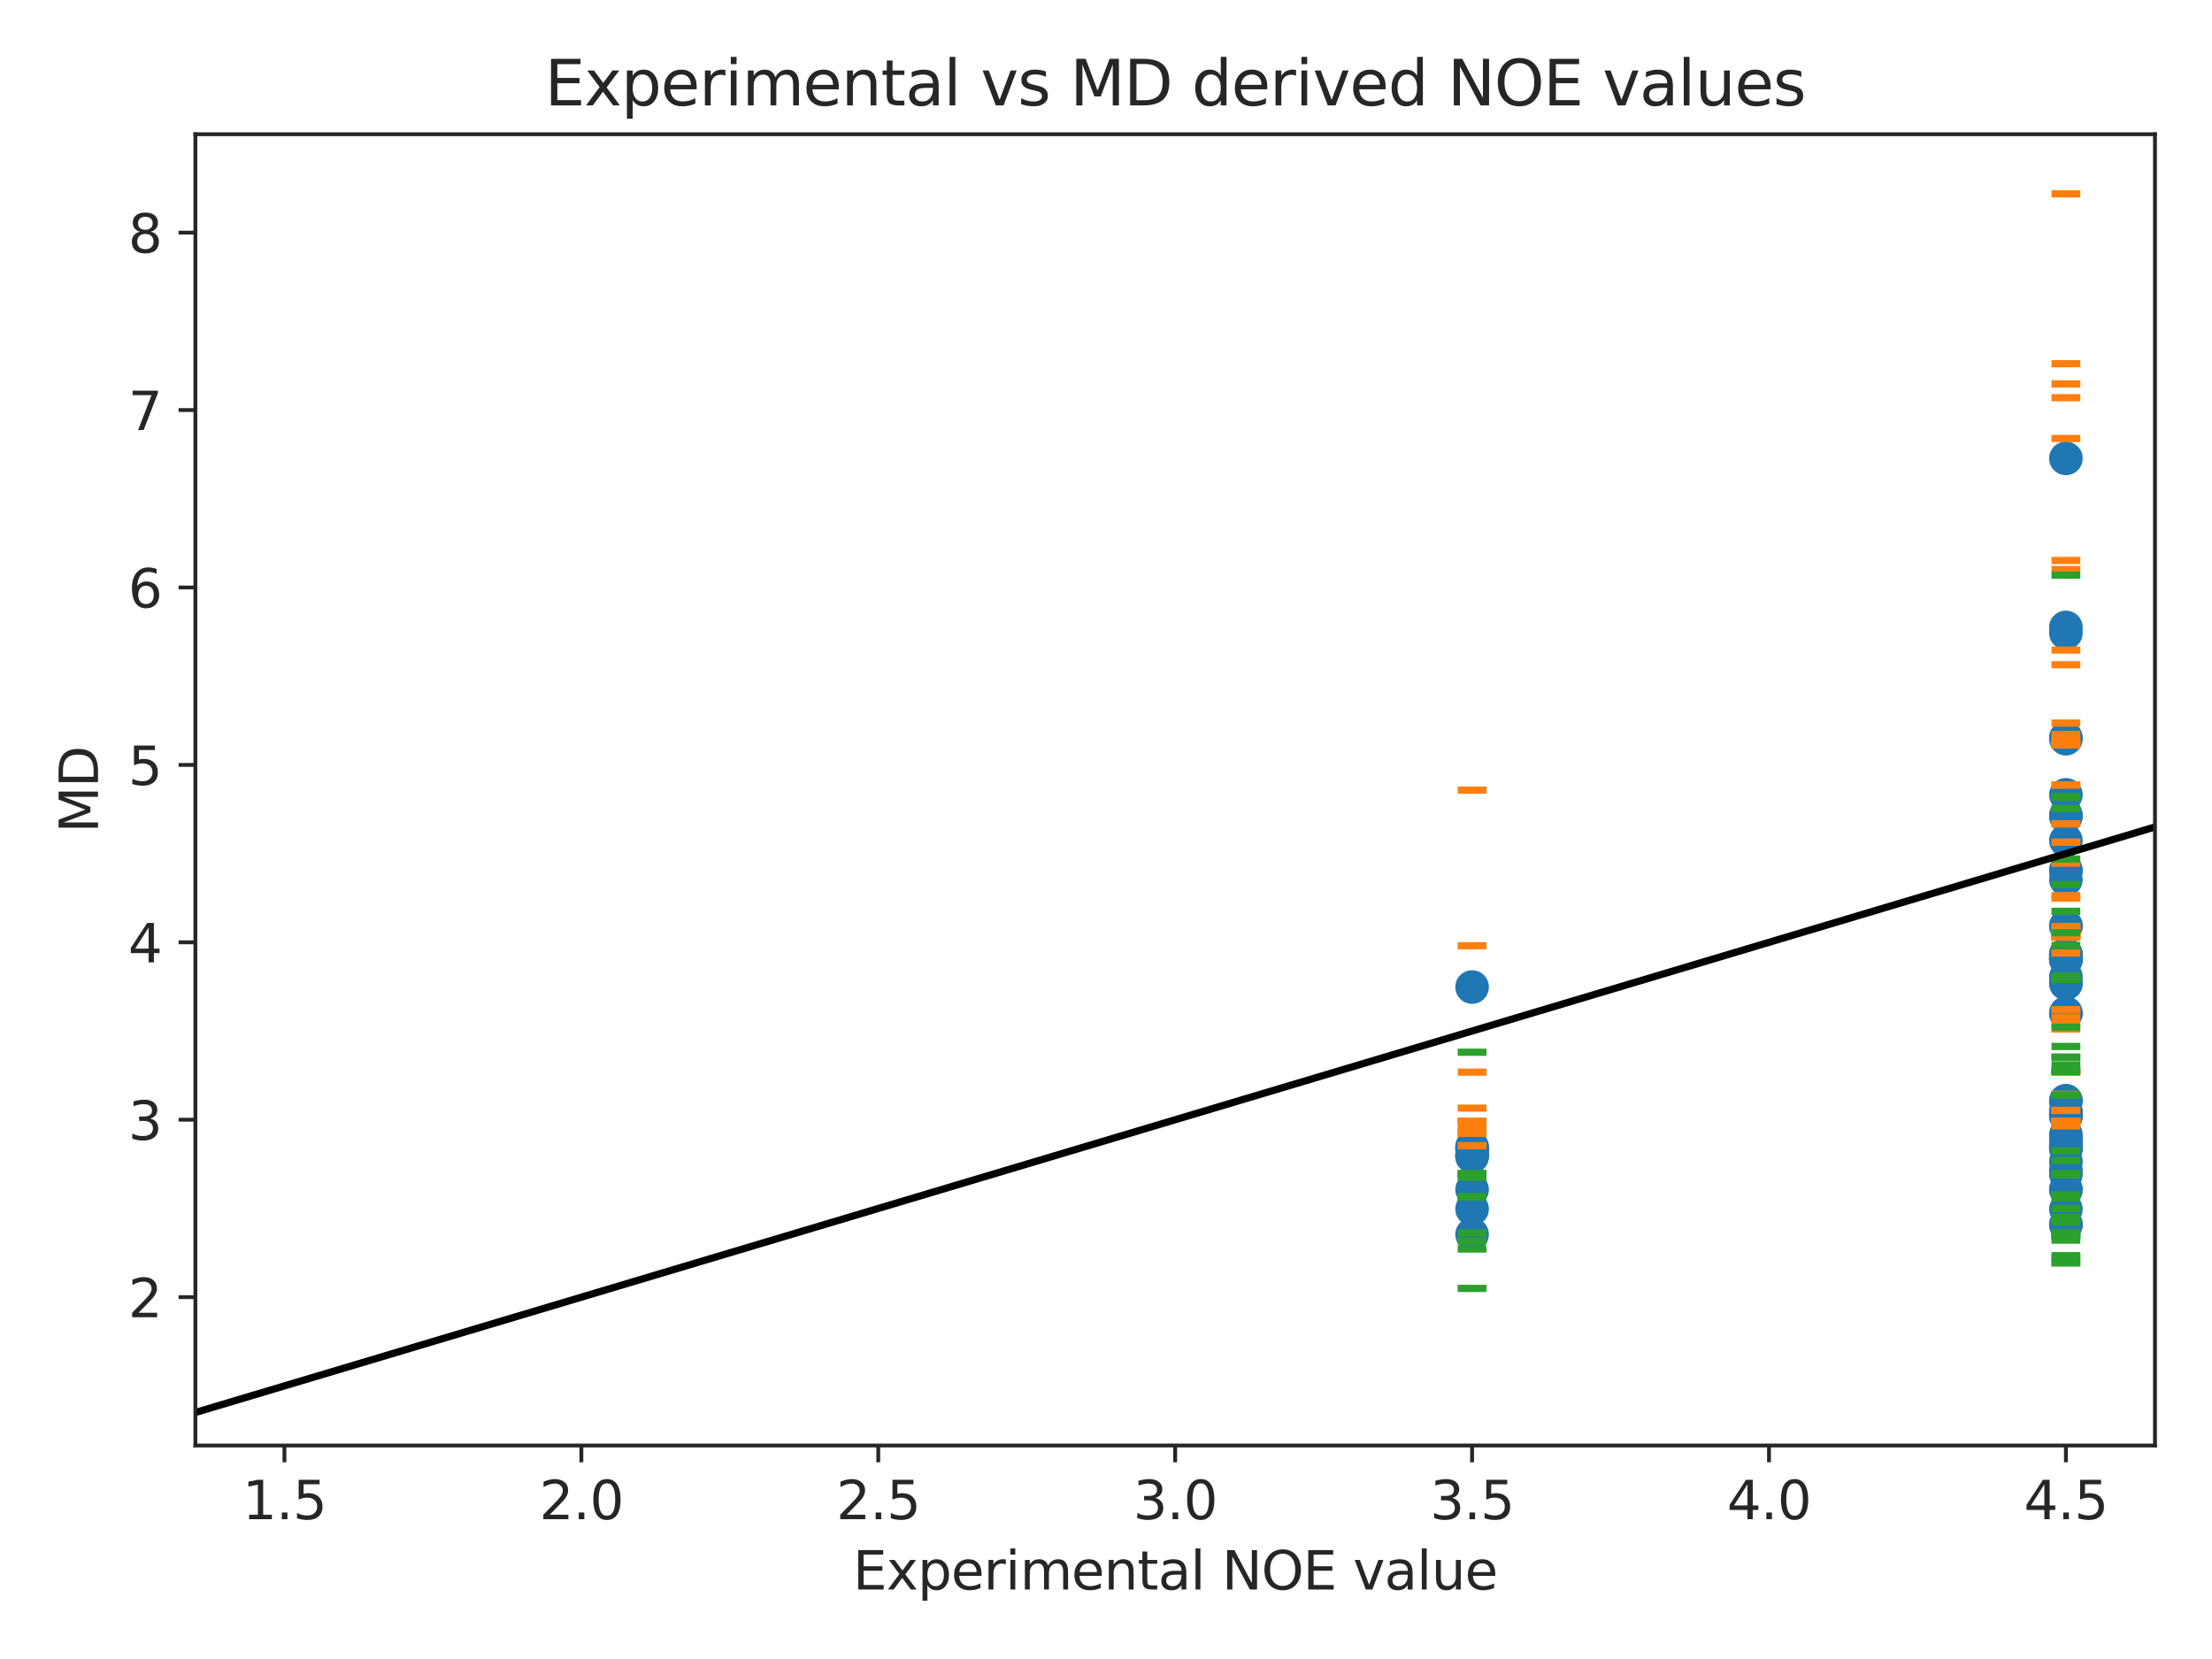 <?xml version="1.0" encoding="utf-8" standalone="no"?>
<!DOCTYPE svg PUBLIC "-//W3C//DTD SVG 1.1//EN"
  "http://www.w3.org/Graphics/SVG/1.1/DTD/svg11.dtd">
<svg xmlns:xlink="http://www.w3.org/1999/xlink" width="460.8pt" height="345.6pt" viewBox="0 0 460.8 345.6" xmlns="http://www.w3.org/2000/svg" version="1.1">
 <defs>
  <style type="text/css">*{stroke-linejoin: round; stroke-linecap: butt}</style>
 </defs>
 <g id="figure_1">
  <g id="patch_1">
   <path d="M 0 345.6 
L 460.8 345.6 
L 460.8 0 
L 0 0 
z
" style="fill: #ffffff"/>
  </g>
  <g id="axes_1">
   <g id="patch_2">
    <path d="M 40.7 301.12 
L 448.92 301.12 
L 448.92 27.96 
L 40.7 27.96 
z
" style="fill: #ffffff"/>
   </g>
   <g id="matplotlib.axis_1">
    <g id="xtick_1">
     <g id="line2d_1">
      <defs>
       <path id="m09339ce3ca" d="M 0 0 
L 0 3.5 
" style="stroke: #262626; stroke-width: 0.8"/>
      </defs>
      <g>
       <use xlink:href="#m09339ce3ca" x="59.255" y="301.12" style="fill: #262626; stroke: #262626; stroke-width: 0.8"/>
      </g>
     </g>
     <g id="text_1">
      <!-- 1.5 -->
      <g style="fill: #262626" transform="translate(50.509 316.478)scale(0.11 -0.11)">
       <defs>
        <path id="DejaVuSans-31" d="M 794 531 
L 1825 531 
L 1825 4091 
L 703 3866 
L 703 4441 
L 1819 4666 
L 2450 4666 
L 2450 531 
L 3481 531 
L 3481 0 
L 794 0 
L 794 531 
z
" transform="scale(0.016)"/>
        <path id="DejaVuSans-2e" d="M 684 794 
L 1344 794 
L 1344 0 
L 684 0 
L 684 794 
z
" transform="scale(0.016)"/>
        <path id="DejaVuSans-35" d="M 691 4666 
L 3169 4666 
L 3169 4134 
L 1269 4134 
L 1269 2991 
Q 1406 3038 1543 3061 
Q 1681 3084 1819 3084 
Q 2600 3084 3056 2656 
Q 3513 2228 3513 1497 
Q 3513 744 3044 326 
Q 2575 -91 1722 -91 
Q 1428 -91 1123 -41 
Q 819 9 494 109 
L 494 744 
Q 775 591 1075 516 
Q 1375 441 1709 441 
Q 2250 441 2565 725 
Q 2881 1009 2881 1497 
Q 2881 1984 2565 2268 
Q 2250 2553 1709 2553 
Q 1456 2553 1204 2497 
Q 953 2441 691 2322 
L 691 4666 
z
" transform="scale(0.016)"/>
       </defs>
       <use xlink:href="#DejaVuSans-31"/>
       <use xlink:href="#DejaVuSans-2e" x="63.623"/>
       <use xlink:href="#DejaVuSans-35" x="95.41"/>
      </g>
     </g>
    </g>
    <g id="xtick_2">
     <g id="line2d_2">
      <g>
       <use xlink:href="#m09339ce3ca" x="121.107" y="301.12" style="fill: #262626; stroke: #262626; stroke-width: 0.8"/>
      </g>
     </g>
     <g id="text_2">
      <!-- 2.0 -->
      <g style="fill: #262626" transform="translate(112.36 316.478)scale(0.11 -0.11)">
       <defs>
        <path id="DejaVuSans-32" d="M 1228 531 
L 3431 531 
L 3431 0 
L 469 0 
L 469 531 
Q 828 903 1448 1529 
Q 2069 2156 2228 2338 
Q 2531 2678 2651 2914 
Q 2772 3150 2772 3378 
Q 2772 3750 2511 3984 
Q 2250 4219 1831 4219 
Q 1534 4219 1204 4116 
Q 875 4013 500 3803 
L 500 4441 
Q 881 4594 1212 4672 
Q 1544 4750 1819 4750 
Q 2544 4750 2975 4387 
Q 3406 4025 3406 3419 
Q 3406 3131 3298 2873 
Q 3191 2616 2906 2266 
Q 2828 2175 2409 1742 
Q 1991 1309 1228 531 
z
" transform="scale(0.016)"/>
        <path id="DejaVuSans-30" d="M 2034 4250 
Q 1547 4250 1301 3770 
Q 1056 3291 1056 2328 
Q 1056 1369 1301 889 
Q 1547 409 2034 409 
Q 2525 409 2770 889 
Q 3016 1369 3016 2328 
Q 3016 3291 2770 3770 
Q 2525 4250 2034 4250 
z
M 2034 4750 
Q 2819 4750 3233 4129 
Q 3647 3509 3647 2328 
Q 3647 1150 3233 529 
Q 2819 -91 2034 -91 
Q 1250 -91 836 529 
Q 422 1150 422 2328 
Q 422 3509 836 4129 
Q 1250 4750 2034 4750 
z
" transform="scale(0.016)"/>
       </defs>
       <use xlink:href="#DejaVuSans-32"/>
       <use xlink:href="#DejaVuSans-2e" x="63.623"/>
       <use xlink:href="#DejaVuSans-30" x="95.41"/>
      </g>
     </g>
    </g>
    <g id="xtick_3">
     <g id="line2d_3">
      <g>
       <use xlink:href="#m09339ce3ca" x="182.958" y="301.12" style="fill: #262626; stroke: #262626; stroke-width: 0.8"/>
      </g>
     </g>
     <g id="text_3">
      <!-- 2.5 -->
      <g style="fill: #262626" transform="translate(174.212 316.478)scale(0.11 -0.11)">
       <use xlink:href="#DejaVuSans-32"/>
       <use xlink:href="#DejaVuSans-2e" x="63.623"/>
       <use xlink:href="#DejaVuSans-35" x="95.41"/>
      </g>
     </g>
    </g>
    <g id="xtick_4">
     <g id="line2d_4">
      <g>
       <use xlink:href="#m09339ce3ca" x="244.81" y="301.12" style="fill: #262626; stroke: #262626; stroke-width: 0.8"/>
      </g>
     </g>
     <g id="text_4">
      <!-- 3.0 -->
      <g style="fill: #262626" transform="translate(236.063 316.478)scale(0.11 -0.11)">
       <defs>
        <path id="DejaVuSans-33" d="M 2597 2516 
Q 3050 2419 3304 2112 
Q 3559 1806 3559 1356 
Q 3559 666 3084 287 
Q 2609 -91 1734 -91 
Q 1441 -91 1130 -33 
Q 819 25 488 141 
L 488 750 
Q 750 597 1062 519 
Q 1375 441 1716 441 
Q 2309 441 2620 675 
Q 2931 909 2931 1356 
Q 2931 1769 2642 2001 
Q 2353 2234 1838 2234 
L 1294 2234 
L 1294 2753 
L 1863 2753 
Q 2328 2753 2575 2939 
Q 2822 3125 2822 3475 
Q 2822 3834 2567 4026 
Q 2313 4219 1838 4219 
Q 1578 4219 1281 4162 
Q 984 4106 628 3988 
L 628 4550 
Q 988 4650 1302 4700 
Q 1616 4750 1894 4750 
Q 2613 4750 3031 4423 
Q 3450 4097 3450 3541 
Q 3450 3153 3228 2886 
Q 3006 2619 2597 2516 
z
" transform="scale(0.016)"/>
       </defs>
       <use xlink:href="#DejaVuSans-33"/>
       <use xlink:href="#DejaVuSans-2e" x="63.623"/>
       <use xlink:href="#DejaVuSans-30" x="95.41"/>
      </g>
     </g>
    </g>
    <g id="xtick_5">
     <g id="line2d_5">
      <g>
       <use xlink:href="#m09339ce3ca" x="306.662" y="301.12" style="fill: #262626; stroke: #262626; stroke-width: 0.8"/>
      </g>
     </g>
     <g id="text_5">
      <!-- 3.5 -->
      <g style="fill: #262626" transform="translate(297.915 316.478)scale(0.11 -0.11)">
       <use xlink:href="#DejaVuSans-33"/>
       <use xlink:href="#DejaVuSans-2e" x="63.623"/>
       <use xlink:href="#DejaVuSans-35" x="95.41"/>
      </g>
     </g>
    </g>
    <g id="xtick_6">
     <g id="line2d_6">
      <g>
       <use xlink:href="#m09339ce3ca" x="368.513" y="301.12" style="fill: #262626; stroke: #262626; stroke-width: 0.8"/>
      </g>
     </g>
     <g id="text_6">
      <!-- 4.0 -->
      <g style="fill: #262626" transform="translate(359.766 316.478)scale(0.11 -0.11)">
       <defs>
        <path id="DejaVuSans-34" d="M 2419 4116 
L 825 1625 
L 2419 1625 
L 2419 4116 
z
M 2253 4666 
L 3047 4666 
L 3047 1625 
L 3713 1625 
L 3713 1100 
L 3047 1100 
L 3047 0 
L 2419 0 
L 2419 1100 
L 313 1100 
L 313 1709 
L 2253 4666 
z
" transform="scale(0.016)"/>
       </defs>
       <use xlink:href="#DejaVuSans-34"/>
       <use xlink:href="#DejaVuSans-2e" x="63.623"/>
       <use xlink:href="#DejaVuSans-30" x="95.41"/>
      </g>
     </g>
    </g>
    <g id="xtick_7">
     <g id="line2d_7">
      <g>
       <use xlink:href="#m09339ce3ca" x="430.365" y="301.12" style="fill: #262626; stroke: #262626; stroke-width: 0.8"/>
      </g>
     </g>
     <g id="text_7">
      <!-- 4.5 -->
      <g style="fill: #262626" transform="translate(421.618 316.478)scale(0.11 -0.11)">
       <use xlink:href="#DejaVuSans-34"/>
       <use xlink:href="#DejaVuSans-2e" x="63.623"/>
       <use xlink:href="#DejaVuSans-35" x="95.41"/>
      </g>
     </g>
    </g>
    <g id="text_8">
     <!-- Experimental NOE value -->
     <g style="fill: #262626" transform="translate(177.694 331.124)scale(0.11 -0.11)">
      <defs>
       <path id="DejaVuSans-45" d="M 628 4666 
L 3578 4666 
L 3578 4134 
L 1259 4134 
L 1259 2753 
L 3481 2753 
L 3481 2222 
L 1259 2222 
L 1259 531 
L 3634 531 
L 3634 0 
L 628 0 
L 628 4666 
z
" transform="scale(0.016)"/>
       <path id="DejaVuSans-78" d="M 3513 3500 
L 2247 1797 
L 3578 0 
L 2900 0 
L 1881 1375 
L 863 0 
L 184 0 
L 1544 1831 
L 300 3500 
L 978 3500 
L 1906 2253 
L 2834 3500 
L 3513 3500 
z
" transform="scale(0.016)"/>
       <path id="DejaVuSans-70" d="M 1159 525 
L 1159 -1331 
L 581 -1331 
L 581 3500 
L 1159 3500 
L 1159 2969 
Q 1341 3281 1617 3432 
Q 1894 3584 2278 3584 
Q 2916 3584 3314 3078 
Q 3713 2572 3713 1747 
Q 3713 922 3314 415 
Q 2916 -91 2278 -91 
Q 1894 -91 1617 61 
Q 1341 213 1159 525 
z
M 3116 1747 
Q 3116 2381 2855 2742 
Q 2594 3103 2138 3103 
Q 1681 3103 1420 2742 
Q 1159 2381 1159 1747 
Q 1159 1113 1420 752 
Q 1681 391 2138 391 
Q 2594 391 2855 752 
Q 3116 1113 3116 1747 
z
" transform="scale(0.016)"/>
       <path id="DejaVuSans-65" d="M 3597 1894 
L 3597 1613 
L 953 1613 
Q 991 1019 1311 708 
Q 1631 397 2203 397 
Q 2534 397 2845 478 
Q 3156 559 3463 722 
L 3463 178 
Q 3153 47 2828 -22 
Q 2503 -91 2169 -91 
Q 1331 -91 842 396 
Q 353 884 353 1716 
Q 353 2575 817 3079 
Q 1281 3584 2069 3584 
Q 2775 3584 3186 3129 
Q 3597 2675 3597 1894 
z
M 3022 2063 
Q 3016 2534 2758 2815 
Q 2500 3097 2075 3097 
Q 1594 3097 1305 2825 
Q 1016 2553 972 2059 
L 3022 2063 
z
" transform="scale(0.016)"/>
       <path id="DejaVuSans-72" d="M 2631 2963 
Q 2534 3019 2420 3045 
Q 2306 3072 2169 3072 
Q 1681 3072 1420 2755 
Q 1159 2438 1159 1844 
L 1159 0 
L 581 0 
L 581 3500 
L 1159 3500 
L 1159 2956 
Q 1341 3275 1631 3429 
Q 1922 3584 2338 3584 
Q 2397 3584 2469 3576 
Q 2541 3569 2628 3553 
L 2631 2963 
z
" transform="scale(0.016)"/>
       <path id="DejaVuSans-69" d="M 603 3500 
L 1178 3500 
L 1178 0 
L 603 0 
L 603 3500 
z
M 603 4863 
L 1178 4863 
L 1178 4134 
L 603 4134 
L 603 4863 
z
" transform="scale(0.016)"/>
       <path id="DejaVuSans-6d" d="M 3328 2828 
Q 3544 3216 3844 3400 
Q 4144 3584 4550 3584 
Q 5097 3584 5394 3201 
Q 5691 2819 5691 2113 
L 5691 0 
L 5113 0 
L 5113 2094 
Q 5113 2597 4934 2840 
Q 4756 3084 4391 3084 
Q 3944 3084 3684 2787 
Q 3425 2491 3425 1978 
L 3425 0 
L 2847 0 
L 2847 2094 
Q 2847 2600 2669 2842 
Q 2491 3084 2119 3084 
Q 1678 3084 1418 2786 
Q 1159 2488 1159 1978 
L 1159 0 
L 581 0 
L 581 3500 
L 1159 3500 
L 1159 2956 
Q 1356 3278 1631 3431 
Q 1906 3584 2284 3584 
Q 2666 3584 2933 3390 
Q 3200 3197 3328 2828 
z
" transform="scale(0.016)"/>
       <path id="DejaVuSans-6e" d="M 3513 2113 
L 3513 0 
L 2938 0 
L 2938 2094 
Q 2938 2591 2744 2837 
Q 2550 3084 2163 3084 
Q 1697 3084 1428 2787 
Q 1159 2491 1159 1978 
L 1159 0 
L 581 0 
L 581 3500 
L 1159 3500 
L 1159 2956 
Q 1366 3272 1645 3428 
Q 1925 3584 2291 3584 
Q 2894 3584 3203 3211 
Q 3513 2838 3513 2113 
z
" transform="scale(0.016)"/>
       <path id="DejaVuSans-74" d="M 1172 4494 
L 1172 3500 
L 2356 3500 
L 2356 3053 
L 1172 3053 
L 1172 1153 
Q 1172 725 1289 603 
Q 1406 481 1766 481 
L 2356 481 
L 2356 0 
L 1766 0 
Q 1100 0 847 248 
Q 594 497 594 1153 
L 594 3053 
L 172 3053 
L 172 3500 
L 594 3500 
L 594 4494 
L 1172 4494 
z
" transform="scale(0.016)"/>
       <path id="DejaVuSans-61" d="M 2194 1759 
Q 1497 1759 1228 1600 
Q 959 1441 959 1056 
Q 959 750 1161 570 
Q 1363 391 1709 391 
Q 2188 391 2477 730 
Q 2766 1069 2766 1631 
L 2766 1759 
L 2194 1759 
z
M 3341 1997 
L 3341 0 
L 2766 0 
L 2766 531 
Q 2569 213 2275 61 
Q 1981 -91 1556 -91 
Q 1019 -91 701 211 
Q 384 513 384 1019 
Q 384 1609 779 1909 
Q 1175 2209 1959 2209 
L 2766 2209 
L 2766 2266 
Q 2766 2663 2505 2880 
Q 2244 3097 1772 3097 
Q 1472 3097 1187 3025 
Q 903 2953 641 2809 
L 641 3341 
Q 956 3463 1253 3523 
Q 1550 3584 1831 3584 
Q 2591 3584 2966 3190 
Q 3341 2797 3341 1997 
z
" transform="scale(0.016)"/>
       <path id="DejaVuSans-6c" d="M 603 4863 
L 1178 4863 
L 1178 0 
L 603 0 
L 603 4863 
z
" transform="scale(0.016)"/>
       <path id="DejaVuSans-20" transform="scale(0.016)"/>
       <path id="DejaVuSans-4e" d="M 628 4666 
L 1478 4666 
L 3547 763 
L 3547 4666 
L 4159 4666 
L 4159 0 
L 3309 0 
L 1241 3903 
L 1241 0 
L 628 0 
L 628 4666 
z
" transform="scale(0.016)"/>
       <path id="DejaVuSans-4f" d="M 2522 4238 
Q 1834 4238 1429 3725 
Q 1025 3213 1025 2328 
Q 1025 1447 1429 934 
Q 1834 422 2522 422 
Q 3209 422 3611 934 
Q 4013 1447 4013 2328 
Q 4013 3213 3611 3725 
Q 3209 4238 2522 4238 
z
M 2522 4750 
Q 3503 4750 4090 4092 
Q 4678 3434 4678 2328 
Q 4678 1225 4090 567 
Q 3503 -91 2522 -91 
Q 1538 -91 948 565 
Q 359 1222 359 2328 
Q 359 3434 948 4092 
Q 1538 4750 2522 4750 
z
" transform="scale(0.016)"/>
       <path id="DejaVuSans-76" d="M 191 3500 
L 800 3500 
L 1894 563 
L 2988 3500 
L 3597 3500 
L 2284 0 
L 1503 0 
L 191 3500 
z
" transform="scale(0.016)"/>
       <path id="DejaVuSans-75" d="M 544 1381 
L 544 3500 
L 1119 3500 
L 1119 1403 
Q 1119 906 1312 657 
Q 1506 409 1894 409 
Q 2359 409 2629 706 
Q 2900 1003 2900 1516 
L 2900 3500 
L 3475 3500 
L 3475 0 
L 2900 0 
L 2900 538 
Q 2691 219 2414 64 
Q 2138 -91 1772 -91 
Q 1169 -91 856 284 
Q 544 659 544 1381 
z
M 1991 3584 
L 1991 3584 
z
" transform="scale(0.016)"/>
      </defs>
      <use xlink:href="#DejaVuSans-45"/>
      <use xlink:href="#DejaVuSans-78" x="63.184"/>
      <use xlink:href="#DejaVuSans-70" x="122.363"/>
      <use xlink:href="#DejaVuSans-65" x="185.84"/>
      <use xlink:href="#DejaVuSans-72" x="247.363"/>
      <use xlink:href="#DejaVuSans-69" x="288.477"/>
      <use xlink:href="#DejaVuSans-6d" x="316.26"/>
      <use xlink:href="#DejaVuSans-65" x="413.672"/>
      <use xlink:href="#DejaVuSans-6e" x="475.195"/>
      <use xlink:href="#DejaVuSans-74" x="538.574"/>
      <use xlink:href="#DejaVuSans-61" x="577.783"/>
      <use xlink:href="#DejaVuSans-6c" x="639.062"/>
      <use xlink:href="#DejaVuSans-20" x="666.846"/>
      <use xlink:href="#DejaVuSans-4e" x="698.633"/>
      <use xlink:href="#DejaVuSans-4f" x="773.438"/>
      <use xlink:href="#DejaVuSans-45" x="852.148"/>
      <use xlink:href="#DejaVuSans-20" x="915.332"/>
      <use xlink:href="#DejaVuSans-76" x="947.119"/>
      <use xlink:href="#DejaVuSans-61" x="1006.299"/>
      <use xlink:href="#DejaVuSans-6c" x="1067.578"/>
      <use xlink:href="#DejaVuSans-75" x="1095.361"/>
      <use xlink:href="#DejaVuSans-65" x="1158.74"/>
     </g>
    </g>
   </g>
   <g id="matplotlib.axis_2">
    <g id="ytick_1">
     <g id="line2d_8">
      <defs>
       <path id="mfb76da4b91" d="M 0 0 
L -3.5 0 
" style="stroke: #262626; stroke-width: 0.8"/>
      </defs>
      <g>
       <use xlink:href="#mfb76da4b91" x="40.7" y="270.223" style="fill: #262626; stroke: #262626; stroke-width: 0.8"/>
      </g>
     </g>
     <g id="text_9">
      <!-- 2 -->
      <g style="fill: #262626" transform="translate(26.701 274.402)scale(0.11 -0.11)">
       <use xlink:href="#DejaVuSans-32"/>
      </g>
     </g>
    </g>
    <g id="ytick_2">
     <g id="line2d_9">
      <g>
       <use xlink:href="#mfb76da4b91" x="40.7" y="233.262" style="fill: #262626; stroke: #262626; stroke-width: 0.8"/>
      </g>
     </g>
     <g id="text_10">
      <!-- 3 -->
      <g style="fill: #262626" transform="translate(26.701 237.441)scale(0.11 -0.11)">
       <use xlink:href="#DejaVuSans-33"/>
      </g>
     </g>
    </g>
    <g id="ytick_3">
     <g id="line2d_10">
      <g>
       <use xlink:href="#mfb76da4b91" x="40.7" y="196.301" style="fill: #262626; stroke: #262626; stroke-width: 0.8"/>
      </g>
     </g>
     <g id="text_11">
      <!-- 4 -->
      <g style="fill: #262626" transform="translate(26.701 200.48)scale(0.11 -0.11)">
       <use xlink:href="#DejaVuSans-34"/>
      </g>
     </g>
    </g>
    <g id="ytick_4">
     <g id="line2d_11">
      <g>
       <use xlink:href="#mfb76da4b91" x="40.7" y="159.34" style="fill: #262626; stroke: #262626; stroke-width: 0.8"/>
      </g>
     </g>
     <g id="text_12">
      <!-- 5 -->
      <g style="fill: #262626" transform="translate(26.701 163.519)scale(0.11 -0.11)">
       <use xlink:href="#DejaVuSans-35"/>
      </g>
     </g>
    </g>
    <g id="ytick_5">
     <g id="line2d_12">
      <g>
       <use xlink:href="#mfb76da4b91" x="40.7" y="122.379" style="fill: #262626; stroke: #262626; stroke-width: 0.8"/>
      </g>
     </g>
     <g id="text_13">
      <!-- 6 -->
      <g style="fill: #262626" transform="translate(26.701 126.558)scale(0.11 -0.11)">
       <defs>
        <path id="DejaVuSans-36" d="M 2113 2584 
Q 1688 2584 1439 2293 
Q 1191 2003 1191 1497 
Q 1191 994 1439 701 
Q 1688 409 2113 409 
Q 2538 409 2786 701 
Q 3034 994 3034 1497 
Q 3034 2003 2786 2293 
Q 2538 2584 2113 2584 
z
M 3366 4563 
L 3366 3988 
Q 3128 4100 2886 4159 
Q 2644 4219 2406 4219 
Q 1781 4219 1451 3797 
Q 1122 3375 1075 2522 
Q 1259 2794 1537 2939 
Q 1816 3084 2150 3084 
Q 2853 3084 3261 2657 
Q 3669 2231 3669 1497 
Q 3669 778 3244 343 
Q 2819 -91 2113 -91 
Q 1303 -91 875 529 
Q 447 1150 447 2328 
Q 447 3434 972 4092 
Q 1497 4750 2381 4750 
Q 2619 4750 2861 4703 
Q 3103 4656 3366 4563 
z
" transform="scale(0.016)"/>
       </defs>
       <use xlink:href="#DejaVuSans-36"/>
      </g>
     </g>
    </g>
    <g id="ytick_6">
     <g id="line2d_13">
      <g>
       <use xlink:href="#mfb76da4b91" x="40.7" y="85.418" style="fill: #262626; stroke: #262626; stroke-width: 0.8"/>
      </g>
     </g>
     <g id="text_14">
      <!-- 7 -->
      <g style="fill: #262626" transform="translate(26.701 89.597)scale(0.11 -0.11)">
       <defs>
        <path id="DejaVuSans-37" d="M 525 4666 
L 3525 4666 
L 3525 4397 
L 1831 0 
L 1172 0 
L 2766 4134 
L 525 4134 
L 525 4666 
z
" transform="scale(0.016)"/>
       </defs>
       <use xlink:href="#DejaVuSans-37"/>
      </g>
     </g>
    </g>
    <g id="ytick_7">
     <g id="line2d_14">
      <g>
       <use xlink:href="#mfb76da4b91" x="40.7" y="48.457" style="fill: #262626; stroke: #262626; stroke-width: 0.8"/>
      </g>
     </g>
     <g id="text_15">
      <!-- 8 -->
      <g style="fill: #262626" transform="translate(26.701 52.636)scale(0.11 -0.11)">
       <defs>
        <path id="DejaVuSans-38" d="M 2034 2216 
Q 1584 2216 1326 1975 
Q 1069 1734 1069 1313 
Q 1069 891 1326 650 
Q 1584 409 2034 409 
Q 2484 409 2743 651 
Q 3003 894 3003 1313 
Q 3003 1734 2745 1975 
Q 2488 2216 2034 2216 
z
M 1403 2484 
Q 997 2584 770 2862 
Q 544 3141 544 3541 
Q 544 4100 942 4425 
Q 1341 4750 2034 4750 
Q 2731 4750 3128 4425 
Q 3525 4100 3525 3541 
Q 3525 3141 3298 2862 
Q 3072 2584 2669 2484 
Q 3125 2378 3379 2068 
Q 3634 1759 3634 1313 
Q 3634 634 3220 271 
Q 2806 -91 2034 -91 
Q 1263 -91 848 271 
Q 434 634 434 1313 
Q 434 1759 690 2068 
Q 947 2378 1403 2484 
z
M 1172 3481 
Q 1172 3119 1398 2916 
Q 1625 2713 2034 2713 
Q 2441 2713 2670 2916 
Q 2900 3119 2900 3481 
Q 2900 3844 2670 4047 
Q 2441 4250 2034 4250 
Q 1625 4250 1398 4047 
Q 1172 3844 1172 3481 
z
" transform="scale(0.016)"/>
       </defs>
       <use xlink:href="#DejaVuSans-38"/>
      </g>
     </g>
    </g>
    <g id="text_16">
     <!-- MD -->
     <g style="fill: #262626" transform="translate(20.414 173.52)rotate(-90)scale(0.11 -0.11)">
      <defs>
       <path id="DejaVuSans-4d" d="M 628 4666 
L 1569 4666 
L 2759 1491 
L 3956 4666 
L 4897 4666 
L 4897 0 
L 4281 0 
L 4281 4097 
L 3078 897 
L 2444 897 
L 1241 4097 
L 1241 0 
L 628 0 
L 628 4666 
z
" transform="scale(0.016)"/>
       <path id="DejaVuSans-44" d="M 1259 4147 
L 1259 519 
L 2022 519 
Q 2988 519 3436 956 
Q 3884 1394 3884 2338 
Q 3884 3275 3436 3711 
Q 2988 4147 2022 4147 
L 1259 4147 
z
M 628 4666 
L 1925 4666 
Q 3281 4666 3915 4102 
Q 4550 3538 4550 2338 
Q 4550 1131 3912 565 
Q 3275 0 1925 0 
L 628 0 
L 628 4666 
z
" transform="scale(0.016)"/>
      </defs>
      <use xlink:href="#DejaVuSans-4d"/>
      <use xlink:href="#DejaVuSans-44" x="86.279"/>
     </g>
    </g>
   </g>
   <g id="PathCollection_1">
    <defs>
     <path id="m16b0e3808c" d="M 0 3 
C 0.796 3 1.559 2.684 2.121 2.121 
C 2.684 1.559 3 0.796 3 0 
C 3 -0.796 2.684 -1.559 2.121 -2.121 
C 1.559 -2.684 0.796 -3 0 -3 
C -0.796 -3 -1.559 -2.684 -2.121 -2.121 
C -2.684 -1.559 -3 -0.796 -3 0 
C -3 0.796 -2.684 1.559 -2.121 2.121 
C -1.559 2.684 -0.796 3 0 3 
z
" style="stroke: #1f77b4"/>
    </defs>
    <g clip-path="url(#pb73750ae0f)">
     <use xlink:href="#m16b0e3808c" x="306.662" y="205.619" style="fill: #1f77b4; stroke: #1f77b4"/>
     <use xlink:href="#m16b0e3808c" x="430.365" y="198.889" style="fill: #1f77b4; stroke: #1f77b4"/>
     <use xlink:href="#m16b0e3808c" x="306.662" y="257.156" style="fill: #1f77b4; stroke: #1f77b4"/>
     <use xlink:href="#m16b0e3808c" x="306.662" y="239.613" style="fill: #1f77b4; stroke: #1f77b4"/>
     <use xlink:href="#m16b0e3808c" x="306.662" y="240.67" style="fill: #1f77b4; stroke: #1f77b4"/>
     <use xlink:href="#m16b0e3808c" x="306.662" y="240.67" style="fill: #1f77b4; stroke: #1f77b4"/>
     <use xlink:href="#m16b0e3808c" x="306.662" y="240.67" style="fill: #1f77b4; stroke: #1f77b4"/>
     <use xlink:href="#m16b0e3808c" x="306.662" y="247.822" style="fill: #1f77b4; stroke: #1f77b4"/>
     <use xlink:href="#m16b0e3808c" x="430.365" y="236.367" style="fill: #1f77b4; stroke: #1f77b4"/>
     <use xlink:href="#m16b0e3808c" x="430.365" y="231.618" style="fill: #1f77b4; stroke: #1f77b4"/>
     <use xlink:href="#m16b0e3808c" x="430.365" y="204.853" style="fill: #1f77b4; stroke: #1f77b4"/>
     <use xlink:href="#m16b0e3808c" x="430.365" y="231.618" style="fill: #1f77b4; stroke: #1f77b4"/>
     <use xlink:href="#m16b0e3808c" x="430.365" y="204.853" style="fill: #1f77b4; stroke: #1f77b4"/>
     <use xlink:href="#m16b0e3808c" x="430.365" y="198.813" style="fill: #1f77b4; stroke: #1f77b4"/>
     <use xlink:href="#m16b0e3808c" x="430.365" y="95.491" style="fill: #1f77b4; stroke: #1f77b4"/>
     <use xlink:href="#m16b0e3808c" x="430.365" y="181.319" style="fill: #1f77b4; stroke: #1f77b4"/>
     <use xlink:href="#m16b0e3808c" x="430.365" y="199.767" style="fill: #1f77b4; stroke: #1f77b4"/>
     <use xlink:href="#m16b0e3808c" x="430.365" y="199.564" style="fill: #1f77b4; stroke: #1f77b4"/>
     <use xlink:href="#m16b0e3808c" x="430.365" y="199.564" style="fill: #1f77b4; stroke: #1f77b4"/>
     <use xlink:href="#m16b0e3808c" x="306.662" y="239.218" style="fill: #1f77b4; stroke: #1f77b4"/>
     <use xlink:href="#m16b0e3808c" x="306.662" y="239.218" style="fill: #1f77b4; stroke: #1f77b4"/>
     <use xlink:href="#m16b0e3808c" x="430.365" y="181.319" style="fill: #1f77b4; stroke: #1f77b4"/>
     <use xlink:href="#m16b0e3808c" x="430.365" y="199.564" style="fill: #1f77b4; stroke: #1f77b4"/>
     <use xlink:href="#m16b0e3808c" x="430.365" y="199.564" style="fill: #1f77b4; stroke: #1f77b4"/>
     <use xlink:href="#m16b0e3808c" x="430.365" y="239.218" style="fill: #1f77b4; stroke: #1f77b4"/>
     <use xlink:href="#m16b0e3808c" x="430.365" y="239.218" style="fill: #1f77b4; stroke: #1f77b4"/>
     <use xlink:href="#m16b0e3808c" x="306.662" y="240.978" style="fill: #1f77b4; stroke: #1f77b4"/>
     <use xlink:href="#m16b0e3808c" x="430.365" y="199.89" style="fill: #1f77b4; stroke: #1f77b4"/>
     <use xlink:href="#m16b0e3808c" x="430.365" y="199.89" style="fill: #1f77b4; stroke: #1f77b4"/>
     <use xlink:href="#m16b0e3808c" x="430.365" y="251.913" style="fill: #1f77b4; stroke: #1f77b4"/>
     <use xlink:href="#m16b0e3808c" x="430.365" y="255.105" style="fill: #1f77b4; stroke: #1f77b4"/>
     <use xlink:href="#m16b0e3808c" x="430.365" y="165.573" style="fill: #1f77b4; stroke: #1f77b4"/>
     <use xlink:href="#m16b0e3808c" x="430.365" y="198.878" style="fill: #1f77b4; stroke: #1f77b4"/>
     <use xlink:href="#m16b0e3808c" x="430.365" y="238.855" style="fill: #1f77b4; stroke: #1f77b4"/>
     <use xlink:href="#m16b0e3808c" x="430.365" y="238.855" style="fill: #1f77b4; stroke: #1f77b4"/>
     <use xlink:href="#m16b0e3808c" x="430.365" y="175.11" style="fill: #1f77b4; stroke: #1f77b4"/>
     <use xlink:href="#m16b0e3808c" x="430.365" y="203.504" style="fill: #1f77b4; stroke: #1f77b4"/>
     <use xlink:href="#m16b0e3808c" x="430.365" y="255.105" style="fill: #1f77b4; stroke: #1f77b4"/>
     <use xlink:href="#m16b0e3808c" x="430.365" y="198.878" style="fill: #1f77b4; stroke: #1f77b4"/>
     <use xlink:href="#m16b0e3808c" x="430.365" y="238.855" style="fill: #1f77b4; stroke: #1f77b4"/>
     <use xlink:href="#m16b0e3808c" x="306.662" y="238.855" style="fill: #1f77b4; stroke: #1f77b4"/>
     <use xlink:href="#m16b0e3808c" x="430.365" y="237.621" style="fill: #1f77b4; stroke: #1f77b4"/>
     <use xlink:href="#m16b0e3808c" x="430.365" y="229.346" style="fill: #1f77b4; stroke: #1f77b4"/>
     <use xlink:href="#m16b0e3808c" x="430.365" y="170.106" style="fill: #1f77b4; stroke: #1f77b4"/>
     <use xlink:href="#m16b0e3808c" x="430.365" y="241.919" style="fill: #1f77b4; stroke: #1f77b4"/>
     <use xlink:href="#m16b0e3808c" x="430.365" y="231.992" style="fill: #1f77b4; stroke: #1f77b4"/>
     <use xlink:href="#m16b0e3808c" x="430.365" y="192.889" style="fill: #1f77b4; stroke: #1f77b4"/>
     <use xlink:href="#m16b0e3808c" x="430.365" y="192.889" style="fill: #1f77b4; stroke: #1f77b4"/>
     <use xlink:href="#m16b0e3808c" x="430.365" y="169.819" style="fill: #1f77b4; stroke: #1f77b4"/>
     <use xlink:href="#m16b0e3808c" x="306.662" y="251.856" style="fill: #1f77b4; stroke: #1f77b4"/>
     <use xlink:href="#m16b0e3808c" x="430.365" y="237.372" style="fill: #1f77b4; stroke: #1f77b4"/>
     <use xlink:href="#m16b0e3808c" x="430.365" y="131.862" style="fill: #1f77b4; stroke: #1f77b4"/>
     <use xlink:href="#m16b0e3808c" x="430.365" y="244.626" style="fill: #1f77b4; stroke: #1f77b4"/>
     <use xlink:href="#m16b0e3808c" x="430.365" y="243.708" style="fill: #1f77b4; stroke: #1f77b4"/>
     <use xlink:href="#m16b0e3808c" x="430.365" y="183.27" style="fill: #1f77b4; stroke: #1f77b4"/>
     <use xlink:href="#m16b0e3808c" x="430.365" y="153.887" style="fill: #1f77b4; stroke: #1f77b4"/>
     <use xlink:href="#m16b0e3808c" x="430.365" y="232.294" style="fill: #1f77b4; stroke: #1f77b4"/>
     <use xlink:href="#m16b0e3808c" x="430.365" y="232.461" style="fill: #1f77b4; stroke: #1f77b4"/>
     <use xlink:href="#m16b0e3808c" x="430.365" y="232.461" style="fill: #1f77b4; stroke: #1f77b4"/>
     <use xlink:href="#m16b0e3808c" x="430.365" y="229.309" style="fill: #1f77b4; stroke: #1f77b4"/>
     <use xlink:href="#m16b0e3808c" x="430.365" y="211.071" style="fill: #1f77b4; stroke: #1f77b4"/>
     <use xlink:href="#m16b0e3808c" x="430.365" y="153.664" style="fill: #1f77b4; stroke: #1f77b4"/>
     <use xlink:href="#m16b0e3808c" x="430.365" y="130.703" style="fill: #1f77b4; stroke: #1f77b4"/>
     <use xlink:href="#m16b0e3808c" x="430.365" y="247.822" style="fill: #1f77b4; stroke: #1f77b4"/>
     <use xlink:href="#m16b0e3808c" x="430.365" y="211.071" style="fill: #1f77b4; stroke: #1f77b4"/>
     <use xlink:href="#m16b0e3808c" x="430.365" y="247.822" style="fill: #1f77b4; stroke: #1f77b4"/>
    </g>
   </g>
   <g id="PathCollection_2">
    <defs>
     <path id="m929a43fd0d" d="M 3 0 
L -3 -0 
" style="stroke: #ff7f0e; stroke-width: 1.5"/>
    </defs>
    <g clip-path="url(#pb73750ae0f)">
     <use xlink:href="#m929a43fd0d" x="306.662" y="164.599" style="fill: #ff7f0e; stroke: #ff7f0e; stroke-width: 1.5"/>
     <use xlink:href="#m929a43fd0d" x="430.365" y="175.43" style="fill: #ff7f0e; stroke: #ff7f0e; stroke-width: 1.5"/>
     <use xlink:href="#m929a43fd0d" x="306.662" y="230.842" style="fill: #ff7f0e; stroke: #ff7f0e; stroke-width: 1.5"/>
     <use xlink:href="#m929a43fd0d" x="306.662" y="197.016" style="fill: #ff7f0e; stroke: #ff7f0e; stroke-width: 1.5"/>
     <use xlink:href="#m929a43fd0d" x="306.662" y="236.026" style="fill: #ff7f0e; stroke: #ff7f0e; stroke-width: 1.5"/>
     <use xlink:href="#m929a43fd0d" x="306.662" y="236.026" style="fill: #ff7f0e; stroke: #ff7f0e; stroke-width: 1.5"/>
     <use xlink:href="#m929a43fd0d" x="306.662" y="236.026" style="fill: #ff7f0e; stroke: #ff7f0e; stroke-width: 1.5"/>
     <use xlink:href="#m929a43fd0d" x="306.662" y="223.348" style="fill: #ff7f0e; stroke: #ff7f0e; stroke-width: 1.5"/>
     <use xlink:href="#m929a43fd0d" x="430.365" y="233.616" style="fill: #ff7f0e; stroke: #ff7f0e; stroke-width: 1.5"/>
     <use xlink:href="#m929a43fd0d" x="430.365" y="210.361" style="fill: #ff7f0e; stroke: #ff7f0e; stroke-width: 1.5"/>
     <use xlink:href="#m929a43fd0d" x="430.365" y="155.198" style="fill: #ff7f0e; stroke: #ff7f0e; stroke-width: 1.5"/>
     <use xlink:href="#m929a43fd0d" x="430.365" y="210.361" style="fill: #ff7f0e; stroke: #ff7f0e; stroke-width: 1.5"/>
     <use xlink:href="#m929a43fd0d" x="430.365" y="155.198" style="fill: #ff7f0e; stroke: #ff7f0e; stroke-width: 1.5"/>
     <use xlink:href="#m929a43fd0d" x="430.365" y="154.617" style="fill: #ff7f0e; stroke: #ff7f0e; stroke-width: 1.5"/>
     <use xlink:href="#m929a43fd0d" x="430.365" y="75.773" style="fill: #ff7f0e; stroke: #ff7f0e; stroke-width: 1.5"/>
     <use xlink:href="#m929a43fd0d" x="430.365" y="163.533" style="fill: #ff7f0e; stroke: #ff7f0e; stroke-width: 1.5"/>
     <use xlink:href="#m929a43fd0d" x="430.365" y="195.25" style="fill: #ff7f0e; stroke: #ff7f0e; stroke-width: 1.5"/>
     <use xlink:href="#m929a43fd0d" x="430.365" y="194.841" style="fill: #ff7f0e; stroke: #ff7f0e; stroke-width: 1.5"/>
     <use xlink:href="#m929a43fd0d" x="430.365" y="194.841" style="fill: #ff7f0e; stroke: #ff7f0e; stroke-width: 1.5"/>
     <use xlink:href="#m929a43fd0d" x="306.662" y="233.666" style="fill: #ff7f0e; stroke: #ff7f0e; stroke-width: 1.5"/>
     <use xlink:href="#m929a43fd0d" x="306.662" y="233.666" style="fill: #ff7f0e; stroke: #ff7f0e; stroke-width: 1.5"/>
     <use xlink:href="#m929a43fd0d" x="430.365" y="163.533" style="fill: #ff7f0e; stroke: #ff7f0e; stroke-width: 1.5"/>
     <use xlink:href="#m929a43fd0d" x="430.365" y="194.841" style="fill: #ff7f0e; stroke: #ff7f0e; stroke-width: 1.5"/>
     <use xlink:href="#m929a43fd0d" x="430.365" y="194.841" style="fill: #ff7f0e; stroke: #ff7f0e; stroke-width: 1.5"/>
     <use xlink:href="#m929a43fd0d" x="430.365" y="233.666" style="fill: #ff7f0e; stroke: #ff7f0e; stroke-width: 1.5"/>
     <use xlink:href="#m929a43fd0d" x="430.365" y="233.666" style="fill: #ff7f0e; stroke: #ff7f0e; stroke-width: 1.5"/>
     <use xlink:href="#m929a43fd0d" x="306.662" y="235.028" style="fill: #ff7f0e; stroke: #ff7f0e; stroke-width: 1.5"/>
     <use xlink:href="#m929a43fd0d" x="430.365" y="195.1" style="fill: #ff7f0e; stroke: #ff7f0e; stroke-width: 1.5"/>
     <use xlink:href="#m929a43fd0d" x="430.365" y="195.1" style="fill: #ff7f0e; stroke: #ff7f0e; stroke-width: 1.5"/>
     <use xlink:href="#m929a43fd0d" x="430.365" y="227.964" style="fill: #ff7f0e; stroke: #ff7f0e; stroke-width: 1.5"/>
     <use xlink:href="#m929a43fd0d" x="430.365" y="231.318" style="fill: #ff7f0e; stroke: #ff7f0e; stroke-width: 1.5"/>
     <use xlink:href="#m929a43fd0d" x="430.365" y="138.469" style="fill: #ff7f0e; stroke: #ff7f0e; stroke-width: 1.5"/>
     <use xlink:href="#m929a43fd0d" x="430.365" y="193.858" style="fill: #ff7f0e; stroke: #ff7f0e; stroke-width: 1.5"/>
     <use xlink:href="#m929a43fd0d" x="430.365" y="233.583" style="fill: #ff7f0e; stroke: #ff7f0e; stroke-width: 1.5"/>
     <use xlink:href="#m929a43fd0d" x="430.365" y="233.583" style="fill: #ff7f0e; stroke: #ff7f0e; stroke-width: 1.5"/>
     <use xlink:href="#m929a43fd0d" x="430.365" y="150.627" style="fill: #ff7f0e; stroke: #ff7f0e; stroke-width: 1.5"/>
     <use xlink:href="#m929a43fd0d" x="430.365" y="152.996" style="fill: #ff7f0e; stroke: #ff7f0e; stroke-width: 1.5"/>
     <use xlink:href="#m929a43fd0d" x="430.365" y="231.318" style="fill: #ff7f0e; stroke: #ff7f0e; stroke-width: 1.5"/>
     <use xlink:href="#m929a43fd0d" x="430.365" y="193.858" style="fill: #ff7f0e; stroke: #ff7f0e; stroke-width: 1.5"/>
     <use xlink:href="#m929a43fd0d" x="430.365" y="233.583" style="fill: #ff7f0e; stroke: #ff7f0e; stroke-width: 1.5"/>
     <use xlink:href="#m929a43fd0d" x="306.662" y="233.583" style="fill: #ff7f0e; stroke: #ff7f0e; stroke-width: 1.5"/>
     <use xlink:href="#m929a43fd0d" x="430.365" y="233.903" style="fill: #ff7f0e; stroke: #ff7f0e; stroke-width: 1.5"/>
     <use xlink:href="#m929a43fd0d" x="430.365" y="214.352" style="fill: #ff7f0e; stroke: #ff7f0e; stroke-width: 1.5"/>
     <use xlink:href="#m929a43fd0d" x="430.365" y="82.849" style="fill: #ff7f0e; stroke: #ff7f0e; stroke-width: 1.5"/>
     <use xlink:href="#m929a43fd0d" x="430.365" y="213.256" style="fill: #ff7f0e; stroke: #ff7f0e; stroke-width: 1.5"/>
     <use xlink:href="#m929a43fd0d" x="430.365" y="198.54" style="fill: #ff7f0e; stroke: #ff7f0e; stroke-width: 1.5"/>
     <use xlink:href="#m929a43fd0d" x="430.365" y="154.17" style="fill: #ff7f0e; stroke: #ff7f0e; stroke-width: 1.5"/>
     <use xlink:href="#m929a43fd0d" x="430.365" y="154.17" style="fill: #ff7f0e; stroke: #ff7f0e; stroke-width: 1.5"/>
     <use xlink:href="#m929a43fd0d" x="430.365" y="116.764" style="fill: #ff7f0e; stroke: #ff7f0e; stroke-width: 1.5"/>
     <use xlink:href="#m929a43fd0d" x="306.662" y="238.675" style="fill: #ff7f0e; stroke: #ff7f0e; stroke-width: 1.5"/>
     <use xlink:href="#m929a43fd0d" x="430.365" y="186.568" style="fill: #ff7f0e; stroke: #ff7f0e; stroke-width: 1.5"/>
     <use xlink:href="#m929a43fd0d" x="430.365" y="79.976" style="fill: #ff7f0e; stroke: #ff7f0e; stroke-width: 1.5"/>
     <use xlink:href="#m929a43fd0d" x="430.365" y="234.528" style="fill: #ff7f0e; stroke: #ff7f0e; stroke-width: 1.5"/>
     <use xlink:href="#m929a43fd0d" x="430.365" y="212.004" style="fill: #ff7f0e; stroke: #ff7f0e; stroke-width: 1.5"/>
     <use xlink:href="#m929a43fd0d" x="430.365" y="118.647" style="fill: #ff7f0e; stroke: #ff7f0e; stroke-width: 1.5"/>
     <use xlink:href="#m929a43fd0d" x="430.365" y="40.376" style="fill: #ff7f0e; stroke: #ff7f0e; stroke-width: 1.5"/>
     <use xlink:href="#m929a43fd0d" x="430.365" y="187.094" style="fill: #ff7f0e; stroke: #ff7f0e; stroke-width: 1.5"/>
     <use xlink:href="#m929a43fd0d" x="430.365" y="171.619" style="fill: #ff7f0e; stroke: #ff7f0e; stroke-width: 1.5"/>
     <use xlink:href="#m929a43fd0d" x="430.365" y="171.619" style="fill: #ff7f0e; stroke: #ff7f0e; stroke-width: 1.5"/>
     <use xlink:href="#m929a43fd0d" x="430.365" y="179.806" style="fill: #ff7f0e; stroke: #ff7f0e; stroke-width: 1.5"/>
     <use xlink:href="#m929a43fd0d" x="430.365" y="193.003" style="fill: #ff7f0e; stroke: #ff7f0e; stroke-width: 1.5"/>
     <use xlink:href="#m929a43fd0d" x="430.365" y="135.415" style="fill: #ff7f0e; stroke: #ff7f0e; stroke-width: 1.5"/>
     <use xlink:href="#m929a43fd0d" x="430.365" y="91.351" style="fill: #ff7f0e; stroke: #ff7f0e; stroke-width: 1.5"/>
     <use xlink:href="#m929a43fd0d" x="430.365" y="223.348" style="fill: #ff7f0e; stroke: #ff7f0e; stroke-width: 1.5"/>
     <use xlink:href="#m929a43fd0d" x="430.365" y="193.003" style="fill: #ff7f0e; stroke: #ff7f0e; stroke-width: 1.5"/>
     <use xlink:href="#m929a43fd0d" x="430.365" y="223.348" style="fill: #ff7f0e; stroke: #ff7f0e; stroke-width: 1.5"/>
    </g>
   </g>
   <g id="PathCollection_3">
    <defs>
     <path id="m7c0c863633" d="M 3 0 
L -3 -0 
" style="stroke: #2ca02c; stroke-width: 1.5"/>
    </defs>
    <g clip-path="url(#pb73750ae0f)">
     <use xlink:href="#m7c0c863633" x="306.662" y="219.199" style="fill: #2ca02c; stroke: #2ca02c; stroke-width: 1.5"/>
     <use xlink:href="#m7c0c863633" x="430.365" y="223.22" style="fill: #2ca02c; stroke: #2ca02c; stroke-width: 1.5"/>
     <use xlink:href="#m7c0c863633" x="306.662" y="268.401" style="fill: #2ca02c; stroke: #2ca02c; stroke-width: 1.5"/>
     <use xlink:href="#m7c0c863633" x="306.662" y="260.195" style="fill: #2ca02c; stroke: #2ca02c; stroke-width: 1.5"/>
     <use xlink:href="#m7c0c863633" x="306.662" y="249.321" style="fill: #2ca02c; stroke: #2ca02c; stroke-width: 1.5"/>
     <use xlink:href="#m7c0c863633" x="306.662" y="249.321" style="fill: #2ca02c; stroke: #2ca02c; stroke-width: 1.5"/>
     <use xlink:href="#m7c0c863633" x="306.662" y="249.321" style="fill: #2ca02c; stroke: #2ca02c; stroke-width: 1.5"/>
     <use xlink:href="#m7c0c863633" x="306.662" y="256.852" style="fill: #2ca02c; stroke: #2ca02c; stroke-width: 1.5"/>
     <use xlink:href="#m7c0c863633" x="430.365" y="239.721" style="fill: #2ca02c; stroke: #2ca02c; stroke-width: 1.5"/>
     <use xlink:href="#m7c0c863633" x="430.365" y="248.95" style="fill: #2ca02c; stroke: #2ca02c; stroke-width: 1.5"/>
     <use xlink:href="#m7c0c863633" x="430.365" y="228.124" style="fill: #2ca02c; stroke: #2ca02c; stroke-width: 1.5"/>
     <use xlink:href="#m7c0c863633" x="430.365" y="248.95" style="fill: #2ca02c; stroke: #2ca02c; stroke-width: 1.5"/>
     <use xlink:href="#m7c0c863633" x="430.365" y="228.124" style="fill: #2ca02c; stroke: #2ca02c; stroke-width: 1.5"/>
     <use xlink:href="#m7c0c863633" x="430.365" y="213.975" style="fill: #2ca02c; stroke: #2ca02c; stroke-width: 1.5"/>
     <use xlink:href="#m7c0c863633" x="430.365" y="119.825" style="fill: #2ca02c; stroke: #2ca02c; stroke-width: 1.5"/>
     <use xlink:href="#m7c0c863633" x="430.365" y="204.017" style="fill: #2ca02c; stroke: #2ca02c; stroke-width: 1.5"/>
     <use xlink:href="#m7c0c863633" x="430.365" y="203.919" style="fill: #2ca02c; stroke: #2ca02c; stroke-width: 1.5"/>
     <use xlink:href="#m7c0c863633" x="430.365" y="203.683" style="fill: #2ca02c; stroke: #2ca02c; stroke-width: 1.5"/>
     <use xlink:href="#m7c0c863633" x="430.365" y="203.683" style="fill: #2ca02c; stroke: #2ca02c; stroke-width: 1.5"/>
     <use xlink:href="#m7c0c863633" x="306.662" y="244.454" style="fill: #2ca02c; stroke: #2ca02c; stroke-width: 1.5"/>
     <use xlink:href="#m7c0c863633" x="306.662" y="244.454" style="fill: #2ca02c; stroke: #2ca02c; stroke-width: 1.5"/>
     <use xlink:href="#m7c0c863633" x="430.365" y="204.017" style="fill: #2ca02c; stroke: #2ca02c; stroke-width: 1.5"/>
     <use xlink:href="#m7c0c863633" x="430.365" y="203.683" style="fill: #2ca02c; stroke: #2ca02c; stroke-width: 1.5"/>
     <use xlink:href="#m7c0c863633" x="430.365" y="203.683" style="fill: #2ca02c; stroke: #2ca02c; stroke-width: 1.5"/>
     <use xlink:href="#m7c0c863633" x="430.365" y="244.454" style="fill: #2ca02c; stroke: #2ca02c; stroke-width: 1.5"/>
     <use xlink:href="#m7c0c863633" x="430.365" y="244.454" style="fill: #2ca02c; stroke: #2ca02c; stroke-width: 1.5"/>
     <use xlink:href="#m7c0c863633" x="306.662" y="245.265" style="fill: #2ca02c; stroke: #2ca02c; stroke-width: 1.5"/>
     <use xlink:href="#m7c0c863633" x="430.365" y="203.852" style="fill: #2ca02c; stroke: #2ca02c; stroke-width: 1.5"/>
     <use xlink:href="#m7c0c863633" x="430.365" y="203.852" style="fill: #2ca02c; stroke: #2ca02c; stroke-width: 1.5"/>
     <use xlink:href="#m7c0c863633" x="430.365" y="261.961" style="fill: #2ca02c; stroke: #2ca02c; stroke-width: 1.5"/>
     <use xlink:href="#m7c0c863633" x="430.365" y="263.068" style="fill: #2ca02c; stroke: #2ca02c; stroke-width: 1.5"/>
     <use xlink:href="#m7c0c863633" x="430.365" y="178.959" style="fill: #2ca02c; stroke: #2ca02c; stroke-width: 1.5"/>
     <use xlink:href="#m7c0c863633" x="430.365" y="203.391" style="fill: #2ca02c; stroke: #2ca02c; stroke-width: 1.5"/>
     <use xlink:href="#m7c0c863633" x="430.365" y="244.682" style="fill: #2ca02c; stroke: #2ca02c; stroke-width: 1.5"/>
     <use xlink:href="#m7c0c863633" x="430.365" y="244.682" style="fill: #2ca02c; stroke: #2ca02c; stroke-width: 1.5"/>
     <use xlink:href="#m7c0c863633" x="430.365" y="189.84" style="fill: #2ca02c; stroke: #2ca02c; stroke-width: 1.5"/>
     <use xlink:href="#m7c0c863633" x="430.365" y="221.827" style="fill: #2ca02c; stroke: #2ca02c; stroke-width: 1.5"/>
     <use xlink:href="#m7c0c863633" x="430.365" y="263.068" style="fill: #2ca02c; stroke: #2ca02c; stroke-width: 1.5"/>
     <use xlink:href="#m7c0c863633" x="430.365" y="203.391" style="fill: #2ca02c; stroke: #2ca02c; stroke-width: 1.5"/>
     <use xlink:href="#m7c0c863633" x="430.365" y="244.682" style="fill: #2ca02c; stroke: #2ca02c; stroke-width: 1.5"/>
     <use xlink:href="#m7c0c863633" x="306.662" y="244.682" style="fill: #2ca02c; stroke: #2ca02c; stroke-width: 1.5"/>
     <use xlink:href="#m7c0c863633" x="430.365" y="241.765" style="fill: #2ca02c; stroke: #2ca02c; stroke-width: 1.5"/>
     <use xlink:href="#m7c0c863633" x="430.365" y="257.465" style="fill: #2ca02c; stroke: #2ca02c; stroke-width: 1.5"/>
     <use xlink:href="#m7c0c863633" x="430.365" y="194.313" style="fill: #2ca02c; stroke: #2ca02c; stroke-width: 1.5"/>
     <use xlink:href="#m7c0c863633" x="430.365" y="253.618" style="fill: #2ca02c; stroke: #2ca02c; stroke-width: 1.5"/>
     <use xlink:href="#m7c0c863633" x="430.365" y="249.548" style="fill: #2ca02c; stroke: #2ca02c; stroke-width: 1.5"/>
     <use xlink:href="#m7c0c863633" x="430.365" y="222.945" style="fill: #2ca02c; stroke: #2ca02c; stroke-width: 1.5"/>
     <use xlink:href="#m7c0c863633" x="430.365" y="222.945" style="fill: #2ca02c; stroke: #2ca02c; stroke-width: 1.5"/>
     <use xlink:href="#m7c0c863633" x="430.365" y="196.959" style="fill: #2ca02c; stroke: #2ca02c; stroke-width: 1.5"/>
     <use xlink:href="#m7c0c863633" x="306.662" y="258.569" style="fill: #2ca02c; stroke: #2ca02c; stroke-width: 1.5"/>
     <use xlink:href="#m7c0c863633" x="430.365" y="258.345" style="fill: #2ca02c; stroke: #2ca02c; stroke-width: 1.5"/>
     <use xlink:href="#m7c0c863633" x="430.365" y="166.089" style="fill: #2ca02c; stroke: #2ca02c; stroke-width: 1.5"/>
     <use xlink:href="#m7c0c863633" x="430.365" y="261.571" style="fill: #2ca02c; stroke: #2ca02c; stroke-width: 1.5"/>
     <use xlink:href="#m7c0c863633" x="430.365" y="253.818" style="fill: #2ca02c; stroke: #2ca02c; stroke-width: 1.5"/>
     <use xlink:href="#m7c0c863633" x="430.365" y="217.995" style="fill: #2ca02c; stroke: #2ca02c; stroke-width: 1.5"/>
     <use xlink:href="#m7c0c863633" x="430.365" y="184.278" style="fill: #2ca02c; stroke: #2ca02c; stroke-width: 1.5"/>
     <use xlink:href="#m7c0c863633" x="430.365" y="251.766" style="fill: #2ca02c; stroke: #2ca02c; stroke-width: 1.5"/>
     <use xlink:href="#m7c0c863633" x="430.365" y="257.265" style="fill: #2ca02c; stroke: #2ca02c; stroke-width: 1.5"/>
     <use xlink:href="#m7c0c863633" x="430.365" y="257.265" style="fill: #2ca02c; stroke: #2ca02c; stroke-width: 1.5"/>
     <use xlink:href="#m7c0c863633" x="430.365" y="254.543" style="fill: #2ca02c; stroke: #2ca02c; stroke-width: 1.5"/>
     <use xlink:href="#m7c0c863633" x="430.365" y="220.227" style="fill: #2ca02c; stroke: #2ca02c; stroke-width: 1.5"/>
     <use xlink:href="#m7c0c863633" x="430.365" y="168.419" style="fill: #2ca02c; stroke: #2ca02c; stroke-width: 1.5"/>
     <use xlink:href="#m7c0c863633" x="430.365" y="165.947" style="fill: #2ca02c; stroke: #2ca02c; stroke-width: 1.5"/>
     <use xlink:href="#m7c0c863633" x="430.365" y="256.852" style="fill: #2ca02c; stroke: #2ca02c; stroke-width: 1.5"/>
     <use xlink:href="#m7c0c863633" x="430.365" y="220.227" style="fill: #2ca02c; stroke: #2ca02c; stroke-width: 1.5"/>
     <use xlink:href="#m7c0c863633" x="430.365" y="256.852" style="fill: #2ca02c; stroke: #2ca02c; stroke-width: 1.5"/>
    </g>
   </g>
   <g id="line2d_15">
    <path d="M 40.7 294.248 
L 448.92 172.276 
" clip-path="url(#pb73750ae0f)" style="fill: none; stroke: #000000; stroke-width: 1.5; stroke-linecap: round"/>
   </g>
   <g id="patch_3">
    <path d="M 40.7 301.12 
L 40.7 27.96 
" style="fill: none; stroke: #262626; stroke-width: 0.8; stroke-linejoin: miter; stroke-linecap: square"/>
   </g>
   <g id="patch_4">
    <path d="M 448.92 301.12 
L 448.92 27.96 
" style="fill: none; stroke: #262626; stroke-width: 0.8; stroke-linejoin: miter; stroke-linecap: square"/>
   </g>
   <g id="patch_5">
    <path d="M 40.7 301.12 
L 448.92 301.12 
" style="fill: none; stroke: #262626; stroke-width: 0.8; stroke-linejoin: miter; stroke-linecap: square"/>
   </g>
   <g id="patch_6">
    <path d="M 40.7 27.96 
L 448.92 27.96 
" style="fill: none; stroke: #262626; stroke-width: 0.8; stroke-linejoin: miter; stroke-linecap: square"/>
   </g>
   <g id="text_17">
    <!-- Experimental vs MD derived NOE values -->
    <g style="fill: #262626" transform="translate(113.484 21.96)scale(0.13 -0.13)">
     <defs>
      <path id="DejaVuSans-73" d="M 2834 3397 
L 2834 2853 
Q 2591 2978 2328 3040 
Q 2066 3103 1784 3103 
Q 1356 3103 1142 2972 
Q 928 2841 928 2578 
Q 928 2378 1081 2264 
Q 1234 2150 1697 2047 
L 1894 2003 
Q 2506 1872 2764 1633 
Q 3022 1394 3022 966 
Q 3022 478 2636 193 
Q 2250 -91 1575 -91 
Q 1294 -91 989 -36 
Q 684 19 347 128 
L 347 722 
Q 666 556 975 473 
Q 1284 391 1588 391 
Q 1994 391 2212 530 
Q 2431 669 2431 922 
Q 2431 1156 2273 1281 
Q 2116 1406 1581 1522 
L 1381 1569 
Q 847 1681 609 1914 
Q 372 2147 372 2553 
Q 372 3047 722 3315 
Q 1072 3584 1716 3584 
Q 2034 3584 2315 3537 
Q 2597 3491 2834 3397 
z
" transform="scale(0.016)"/>
      <path id="DejaVuSans-64" d="M 2906 2969 
L 2906 4863 
L 3481 4863 
L 3481 0 
L 2906 0 
L 2906 525 
Q 2725 213 2448 61 
Q 2172 -91 1784 -91 
Q 1150 -91 751 415 
Q 353 922 353 1747 
Q 353 2572 751 3078 
Q 1150 3584 1784 3584 
Q 2172 3584 2448 3432 
Q 2725 3281 2906 2969 
z
M 947 1747 
Q 947 1113 1208 752 
Q 1469 391 1925 391 
Q 2381 391 2643 752 
Q 2906 1113 2906 1747 
Q 2906 2381 2643 2742 
Q 2381 3103 1925 3103 
Q 1469 3103 1208 2742 
Q 947 2381 947 1747 
z
" transform="scale(0.016)"/>
     </defs>
     <use xlink:href="#DejaVuSans-45"/>
     <use xlink:href="#DejaVuSans-78" x="63.184"/>
     <use xlink:href="#DejaVuSans-70" x="122.363"/>
     <use xlink:href="#DejaVuSans-65" x="185.84"/>
     <use xlink:href="#DejaVuSans-72" x="247.363"/>
     <use xlink:href="#DejaVuSans-69" x="288.477"/>
     <use xlink:href="#DejaVuSans-6d" x="316.26"/>
     <use xlink:href="#DejaVuSans-65" x="413.672"/>
     <use xlink:href="#DejaVuSans-6e" x="475.195"/>
     <use xlink:href="#DejaVuSans-74" x="538.574"/>
     <use xlink:href="#DejaVuSans-61" x="577.783"/>
     <use xlink:href="#DejaVuSans-6c" x="639.062"/>
     <use xlink:href="#DejaVuSans-20" x="666.846"/>
     <use xlink:href="#DejaVuSans-76" x="698.633"/>
     <use xlink:href="#DejaVuSans-73" x="757.812"/>
     <use xlink:href="#DejaVuSans-20" x="809.912"/>
     <use xlink:href="#DejaVuSans-4d" x="841.699"/>
     <use xlink:href="#DejaVuSans-44" x="927.979"/>
     <use xlink:href="#DejaVuSans-20" x="1004.98"/>
     <use xlink:href="#DejaVuSans-64" x="1036.768"/>
     <use xlink:href="#DejaVuSans-65" x="1100.244"/>
     <use xlink:href="#DejaVuSans-72" x="1161.768"/>
     <use xlink:href="#DejaVuSans-69" x="1202.881"/>
     <use xlink:href="#DejaVuSans-76" x="1230.664"/>
     <use xlink:href="#DejaVuSans-65" x="1289.844"/>
     <use xlink:href="#DejaVuSans-64" x="1351.367"/>
     <use xlink:href="#DejaVuSans-20" x="1414.844"/>
     <use xlink:href="#DejaVuSans-4e" x="1446.631"/>
     <use xlink:href="#DejaVuSans-4f" x="1521.436"/>
     <use xlink:href="#DejaVuSans-45" x="1600.146"/>
     <use xlink:href="#DejaVuSans-20" x="1663.33"/>
     <use xlink:href="#DejaVuSans-76" x="1695.117"/>
     <use xlink:href="#DejaVuSans-61" x="1754.297"/>
     <use xlink:href="#DejaVuSans-6c" x="1815.576"/>
     <use xlink:href="#DejaVuSans-75" x="1843.359"/>
     <use xlink:href="#DejaVuSans-65" x="1906.738"/>
     <use xlink:href="#DejaVuSans-73" x="1968.262"/>
    </g>
   </g>
  </g>
 </g>
 <defs>
  <clipPath id="pb73750ae0f">
   <rect x="40.7" y="27.96" width="408.22" height="273.16"/>
  </clipPath>
 </defs>
</svg>
